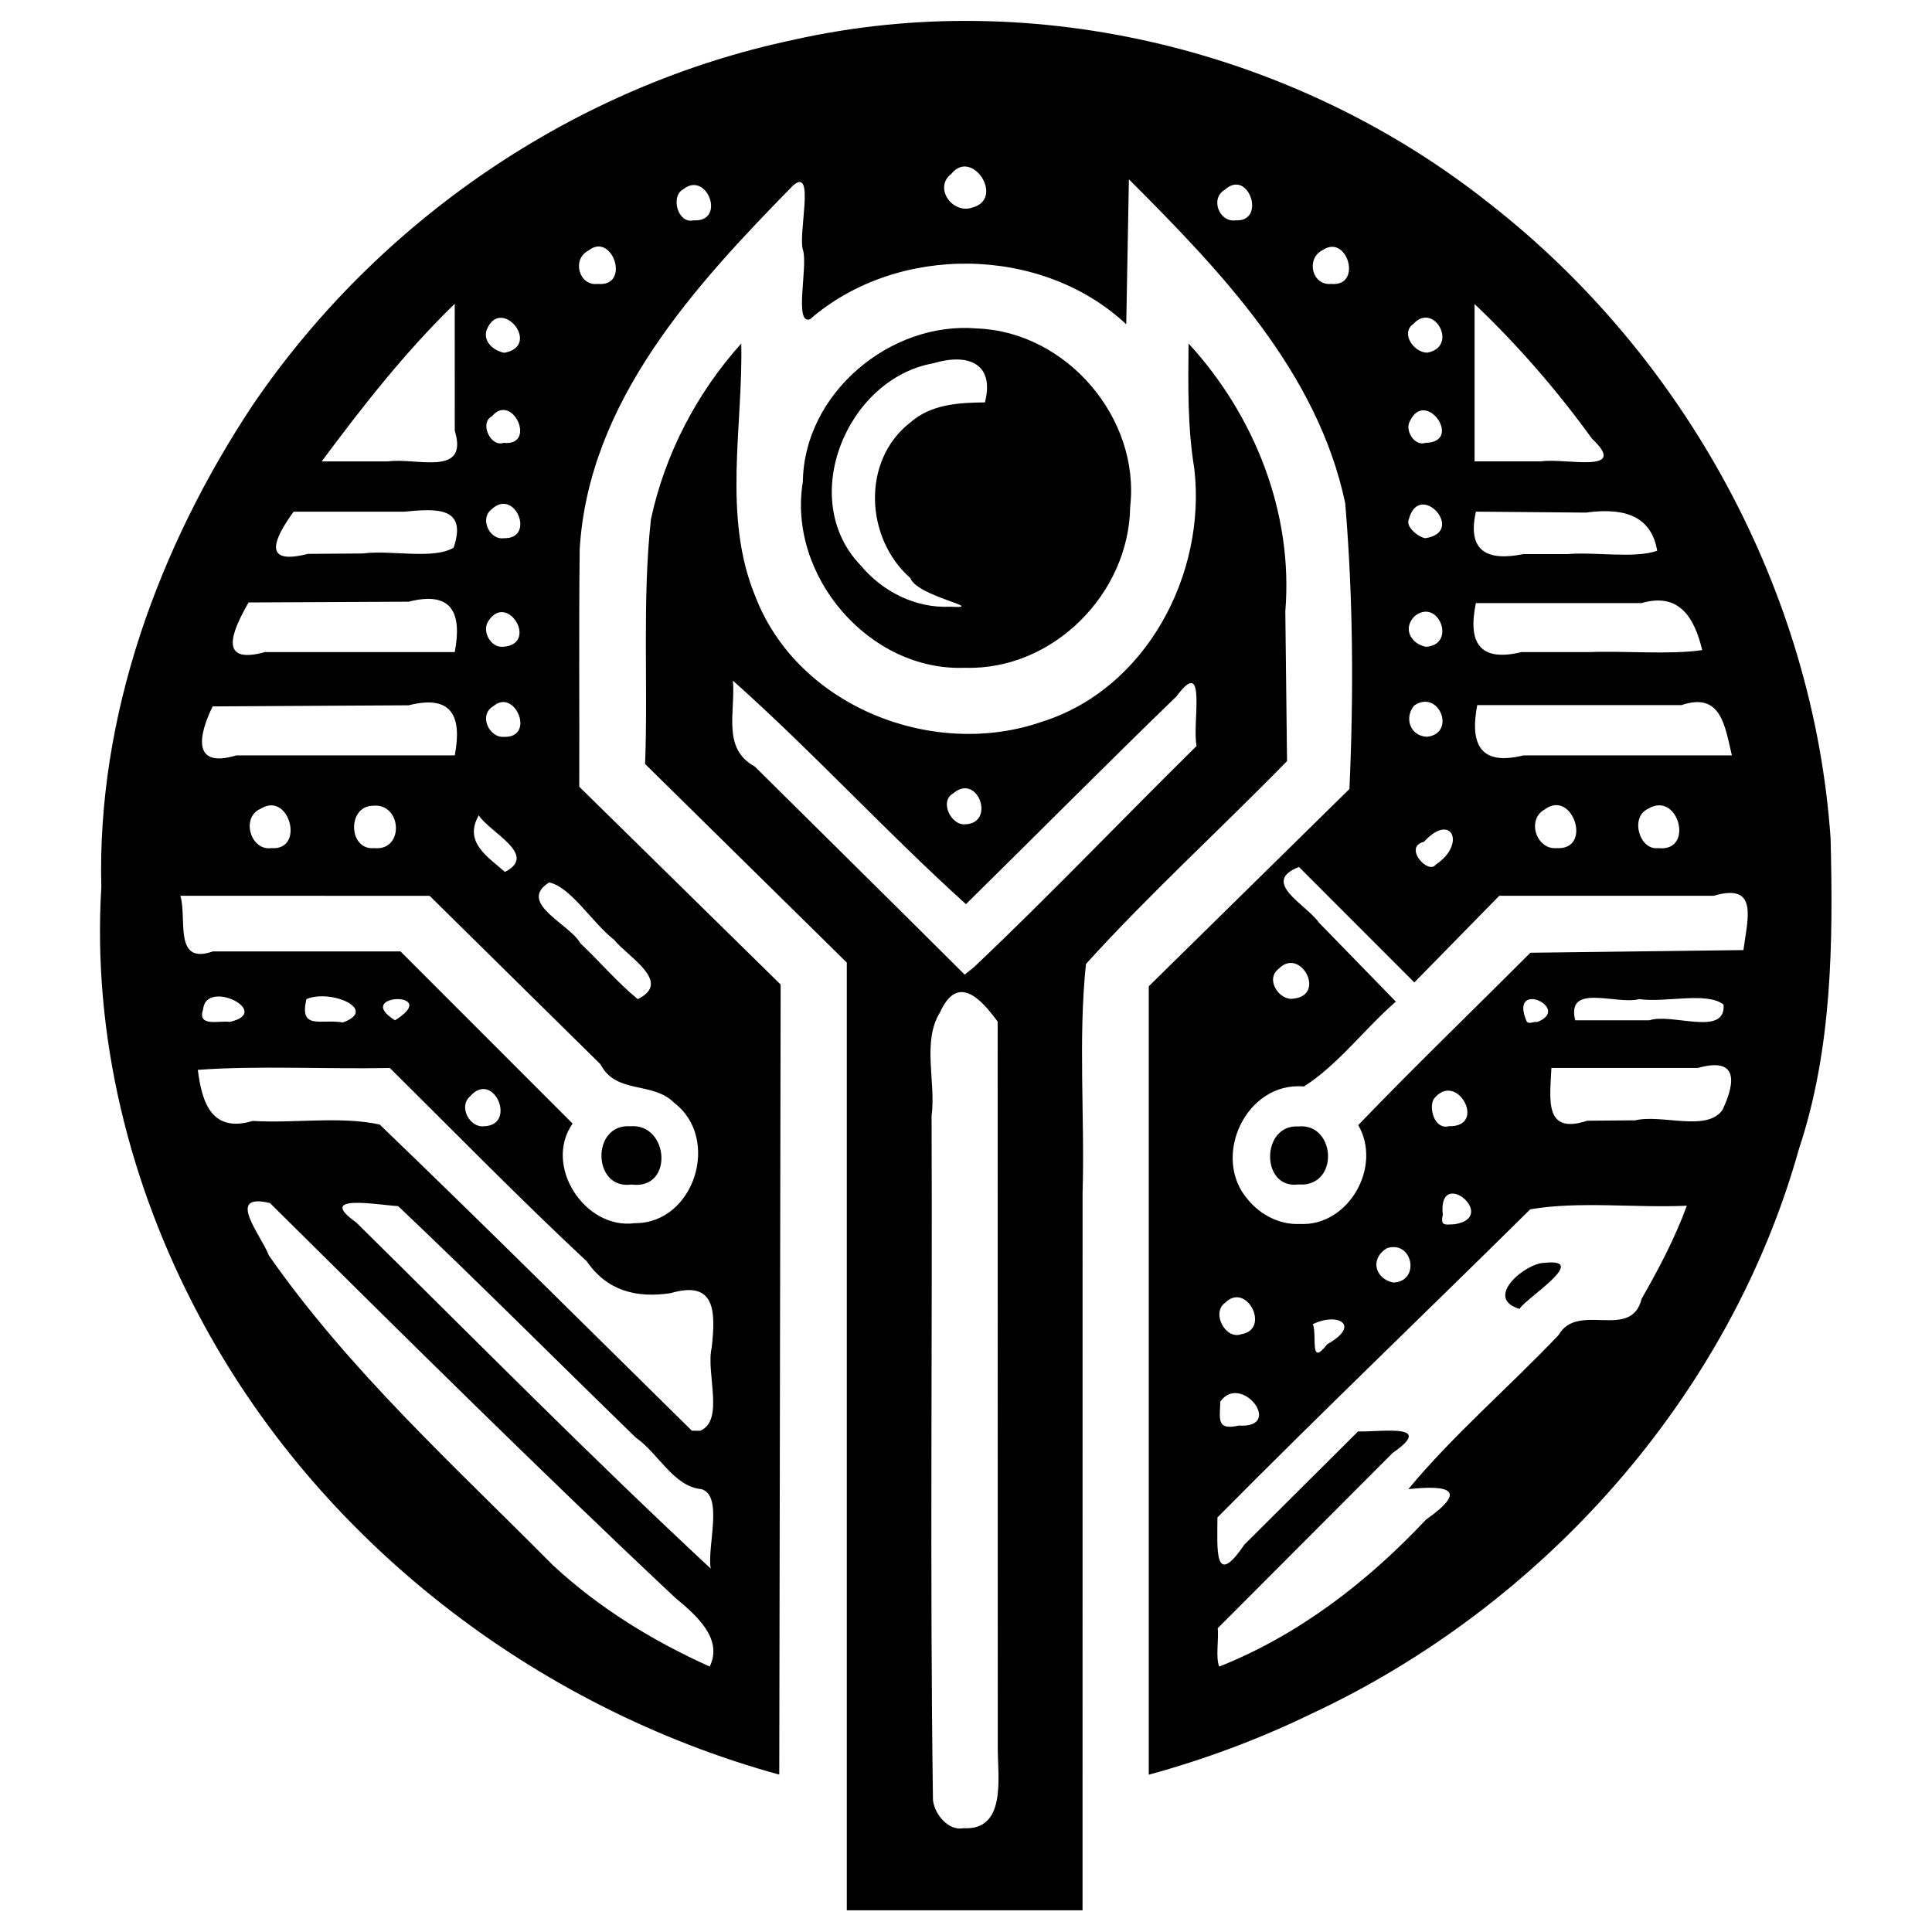 <?xml version="1.0" encoding="UTF-8" standalone="no"?>
<!-- Created with Inkscape (http://www.inkscape.org/) -->

<svg
   width="512"
   height="512"
   viewBox="0 0 512 512"
   version="1.1"
   id="svg1"
   xml:space="preserve"
   xmlns:inkscape="http://www.inkscape.org/namespaces/inkscape"
   xmlns:sodipodi="http://sodipodi.sourceforge.net/DTD/sodipodi-0.dtd"
   xmlns="http://www.w3.org/2000/svg"
   xmlns:svg="http://www.w3.org/2000/svg"><sodipodi:namedview
     id="namedview1"
     pagecolor="#ffffff"
     bordercolor="#000000"
     borderopacity="0.25"
     inkscape:showpageshadow="2"
     inkscape:pageopacity="0.0"
     inkscape:pagecheckerboard="0"
     inkscape:deskcolor="#d1d1d1"
     inkscape:document-units="px" /><defs
     id="defs1" /><g
     inkscape:label="Layer 1"
     inkscape:groupmode="layer"
     id="layer1"><path
       style="fill:#000000;stroke-width:1.408"
       d="m 255.649,506.249 c -10.413,0 -20.825,0 -31.238,0 0,-83.719 0,-167.437 0,-251.156 -17.818,-17.543 -35.637,-35.086 -53.455,-52.628 0.815,-21.579 -0.782,-43.456 1.549,-64.847 3.715,-17.294 12.122,-33.429 23.94,-46.583 0.466,22.298 -5.028,45.85 3.738,67.059 11.266,29.179 47.16,43.242 76.021,33.156 27.593,-8.726 43.538,-39.096 40.302,-67.036 -1.808,-10.913 -1.64,-22.046 -1.521,-33.179 17.508,19.047 27.781,44.941 25.638,70.948 0.152,13.238 0.303,26.477 0.455,39.715 -17.596,18.029 -36.489,35.215 -53.286,53.763 -2.09,19.911 -0.297,40.535 -0.896,60.72 -0.006,63.356 0.005,126.713 -0.011,190.069 -10.412,0 -20.825,0 -31.237,0 z m -0.262,-21.761 c 11.268,0.634 9.074,-13.293 9.035,-20.765 -0.011,-64.328 -0.021,-128.656 -0.032,-192.985 -4.636,-6.339 -10.675,-12.651 -15.289,-2.424 -4.814,7.774 -1.015,18.421 -2.225,27.397 0.246,60.42 -0.481,120.972 0.37,181.31 0.378,3.684 4.048,8.291 8.141,7.467 z m 2.719,-228.176 c 20.127,-19.035 39.263,-39.172 59.01,-58.629 -1.285,-5.556 2.927,-24.359 -5.306,-13.174 -18.781,18.191 -37.189,36.764 -55.824,55.105 -21.157,-19.115 -40.455,-40.262 -61.759,-59.241 0.738,8.08 -2.998,18.026 5.786,22.751 18.534,18.4 37.156,36.714 55.636,55.167 0.819,-0.66 1.638,-1.319 2.457,-1.979 z m -2.362,-37.87 c 8.211,-0.185 3.411,-13.744 -3.097,-8.215 -3.853,2.101 -0.538,8.6 3.097,8.215 z m -49.047,147.16 c -0.062,34.897 -0.124,69.794 -0.186,104.691 C 141.721,452.48 84.139,408.139 52.667,348.511 34.245,313.845 24.472,274.397 26.851,235.078 25.68,189.703 42.037,145.008 66.873,107.491 100.134,58.488 152.242,22.779 210.292,10.552 c 64.172,-14.424 133.798,2.906 184.999,43.829 51.4,40.326 85.332,102.521 89.838,167.829 0.678,27.658 0.438,55.741 -8.39,82.286 -18.404,65.779 -67.94,121.215 -129.589,149.85 -13.691,6.638 -28.033,11.956 -42.715,15.971 0,-69.647 0,-139.293 0,-208.94 17.726,-17.427 35.452,-34.855 53.179,-52.282 1.136,-25.222 0.991,-50.68 -1.118,-75.758 -7.366,-34.859 -32.993,-61.459 -57.326,-85.823 -0.234,12.808 -0.468,25.615 -0.702,38.423 -22.438,-21.005 -60.714,-21.38 -83.796,-1.339 -4.27,1.542 -0.62,-13.586 -1.814,-18.131 -1.562,-4.073 3.325,-22.382 -2.635,-17.353 -26.16,26.649 -54.258,57.232 -56.596,96.457 -0.245,20.962 -0.042,41.948 -0.116,62.92 17.79,17.474 35.58,34.949 53.371,52.423 -0.062,34.897 -0.124,69.794 -0.186,104.691 z m -18.613,76.053 c 3.579,-7.397 -3.497,-13.55 -9.18,-18.258 -36.407,-34.213 -71.863,-69.421 -107.36,-104.574 -12.032,-2.88 -2.298,8.583 -0.283,13.896 21.319,30.524 49.188,55.765 75.292,82.1 12.212,11.327 26.447,20.054 41.531,26.836 z m 135.022,0.013 c 21.102,-8.404 39.299,-22.456 54.805,-38.955 10.913,-7.708 6.547,-9.272 -4.683,-8.076 11.77,-14.243 26.811,-27.129 39.831,-40.854 5.078,-8.905 19.223,1.619 21.995,-9.604 4.524,-7.896 8.853,-16.103 11.976,-24.653 -13.703,0.633 -28.441,-1.266 -41.497,0.951 -27.575,27.278 -55.613,54.103 -82.899,81.663 -0.029,8.444 -0.913,19.033 7.138,7.203 10.042,-9.999 20.084,-19.998 30.127,-29.997 5.946,0.203 20.686,-2.28 9.168,5.705 -15.451,15.48 -30.902,30.96 -46.353,46.44 0.295,3.172 -0.602,7.729 0.393,10.179 z m 79.59,-94.794 c -9.641,-2.851 1.549,-12.169 6.577,-12.204 12.357,-1.342 -5.204,9.58 -6.577,12.204 z M 188.351,415.695 c -1.02,-5.789 3.441,-19.283 -2.455,-21.059 -7.353,-0.618 -11.47,-9.56 -17.393,-13.652 -21.031,-20.417 -41.712,-41.199 -62.993,-61.355 -5.551,-0.303 -22.007,-3.395 -11.118,4.323 31.156,30.712 62.011,62.02 93.96,91.743 z m -2.799,-36.525 c 6.528,-2.747 1.477,-15.35 3.058,-22.053 1.053,-9.482 1.077,-17.934 -10.859,-14.426 -9.092,1.377 -16.846,-0.589 -22.252,-8.426 -17.82,-16.64 -34.866,-34.073 -52.178,-51.234 -16.793,0.335 -34.929,-0.674 -50.893,0.49 1.114,9.138 3.948,16.703 14.56,13.541 11.068,0.664 23.208,-1.32 33.627,0.945 27.849,26.767 55.209,54.036 82.729,81.14 l 1.357,0.015 z m 142.75,-1.381 c 12.121,0.765 0.657,-14.117 -4.914,-6.364 -0.098,4.625 -1.111,7.722 4.914,6.364 z m 23.436,-21.56 c 9.078,-5.078 2.745,-8.556 -3.817,-5.313 1.194,2.985 -1.015,11.577 3.817,5.313 z m -22.765,-2.656 c 7.839,-1.279 1.379,-14.049 -4.302,-8.316 -3.751,2.609 0.081,9.891 4.302,8.316 z m 40.183,-13.69 c 7.321,-0.144 5.342,-11.248 -1.544,-9.126 -4.573,2.668 -3.372,8.014 1.544,9.126 z M 168.305,324.148 c 15.679,0.072 22.803,-22.412 10.369,-31.881 -5.705,-5.797 -15.368,-2.151 -19.542,-10.225 -15.094,-14.881 -30.187,-29.761 -45.281,-44.642 -22.018,-0.002 -44.036,-0.004 -66.054,-0.006 1.84,6.013 -1.912,18.435 8.61,14.741 16.577,0 33.153,0 49.73,0 15.203,15.208 30.406,30.417 45.609,45.625 -7.841,11.159 3.274,28.228 16.558,26.387 z m -0.98,-10.238 c -10.354,1.468 -10.714,-16.168 -0.265,-15.441 10.251,-0.823 11.571,16.967 0.265,15.441 z m 177.173,10.458 c 12.878,0.651 21.86,-15.167 15.453,-26.202 14.908,-15.518 30.42,-30.439 45.611,-45.678 18.822,-0.234 37.643,-0.468 56.465,-0.702 1.065,-8.223 4.14,-17.946 -7.88,-14.39 -18.942,0 -37.883,0 -56.825,0 -7.502,7.654 -15.004,15.307 -22.506,22.961 -10.191,-10.199 -20.383,-20.398 -30.574,-30.597 -10.393,4.008 2.071,10.024 5.328,14.786 6.78,6.966 13.562,13.93 20.343,20.895 -8.253,7.177 -15.469,16.89 -24.365,22.49 -15.348,-1.393 -24.752,18.847 -14.739,30.089 3.274,3.972 8.421,6.614 13.69,6.348 z m -0.612,-10.458 c -9.801,1.094 -9.702,-15.92 0.15,-15.391 9.52,-0.94 10.937,14.511 1.549,15.391 h -1.357 z m 41.595,10.53 c 11.99,-1.897 -4.542,-15.66 -3.127,-2.503 -0.675,3.153 0.682,2.562 3.127,2.503 z M 128.255,298.467 c 8.939,-0.236 2.49,-15.206 -3.78,-7.824 -2.982,2.666 -0.011,8.265 3.78,7.824 z m 255.718,-0.011 c 10.378,0.279 1.962,-15.15 -4.095,-7.092 -1.256,2.581 0.393,8.07 4.095,7.092 z m 49.379,-1.559 c 7.16,-1.678 18.969,3.144 23.116,-2.747 3.631,-7.66 3.979,-14.088 -6.523,-11.127 -12.937,0 -25.873,0 -38.81,0 -0.344,8.2 -2.075,17.8 9.501,13.98 4.239,-0.035 8.477,-0.071 12.716,-0.106 z M 60.853,270.825 c 11.726,-2.602 -6.331,-11.581 -7.02,-3.338 -1.718,4.849 4.511,2.866 7.02,3.338 z m 30.009,0.139 c 9.49,-3.404 -3.132,-8.936 -9.652,-6.191 -1.982,8.339 3.907,5.175 9.652,6.191 z m 316.472,-0.103 c 9.488,-3.577 -7.5,-11.531 -2.805,-0.292 0.558,1.077 1.937,0.02 2.805,0.292 z m -302.65,-0.472 c 12.673,-7.865 -11.45,-7.102 0,0 z m 332.424,0 c 5.944,-1.996 20.353,4.472 19.655,-4.165 -4.446,-3.494 -15.452,-0.428 -22.37,-1.45 -5.907,1.612 -19.448,-4.41 -16.94,5.616 6.552,0 13.103,0 19.655,0 z m -268.115,-5.616 c 9.364,-4.491 -2.61,-11.163 -6.237,-15.722 -5.752,-4.41 -11.457,-14.004 -17.237,-15.196 -8.581,5.432 5.515,11.047 8.274,16.104 5.104,4.834 9.9,10.46 15.2,14.814 z m 173.819,-0.13 c 8.749,-0.885 1.819,-13.856 -3.977,-7.884 -3.707,2.873 0.359,8.594 3.977,7.884 z M 133.812,231.069 c 8.961,-4.548 -4.061,-10.431 -6.933,-15.008 -4.025,7.093 2.188,10.841 6.933,15.008 z m 246.672,-1.93 c 8.138,-5.366 4.255,-14.09 -3.133,-6.046 -5.584,1.319 1.143,8.824 3.133,6.046 z M 71.856,224.76 c 9.132,0.748 4.796,-15.145 -2.677,-10.476 -5.45,2.185 -2.835,11.216 2.677,10.476 z m 27.337,0 c 8.018,0.828 7.391,-12.035 -0.42,-11.232 -6.809,0.135 -6.488,11.872 0.42,11.232 z m 313.236,0 c 9.835,0.672 4.313,-15.766 -3.02,-10.272 -4.969,2.668 -2.231,10.702 3.02,10.272 z m 27.03,0 c 9.706,1.109 5.372,-15.337 -2.703,-10.42 -4.876,2.199 -2.303,11.092 2.703,10.42 z M 86.826,200.191 c 11.231,0 22.463,0 33.694,0 1.995,-10.529 -0.881,-16.159 -12.216,-13.282 -17.319,0.099 -34.638,0.197 -51.957,0.296 -3.819,7.799 -5.431,16.49 6.286,12.986 8.064,0 16.129,0 24.193,0 z m 338.396,0 c 11.247,0 22.495,0 33.742,0 -1.866,-7.89 -2.867,-16.856 -13.322,-13.337 -18.054,0 -36.107,0 -54.161,0 -1.998,10.516 0.89,16.145 12.216,13.337 7.175,0 14.35,0 21.525,0 z m -291.583,-4.914 c 8.364,0.181 2.814,-12.995 -2.847,-8.166 -4.074,2.286 -1.231,8.518 2.847,8.166 z m 244.547,-0.021 c 7.836,-0.881 3.164,-12.782 -3.438,-8.268 -2.724,3.337 -0.963,8.116 3.438,8.268 z M 90.61,172.814 c 9.97,0 19.94,0 29.91,0 1.979,-10.533 -0.839,-16.247 -12.216,-13.36 -14.143,0.067 -28.286,0.135 -42.43,0.202 -4.271,7.449 -8.337,16.642 4.328,13.158 6.803,3e-5 13.605,5e-5 20.408,8e-5 z m 330.462,0 c 9.798,-0.373 21.192,0.732 30.035,-0.526 -2.084,-8.726 -6.166,-15.351 -16.099,-12.46 -14.627,0 -29.253,0 -43.88,0 -2.189,10.484 0.958,15.685 12.085,12.986 5.953,0 11.906,0 17.858,0 z m -287.885,-1.404 c 9.809,-0.523 1.229,-14.76 -3.8,-6.762 -1.726,2.626 0.612,6.949 3.8,6.762 z m 244.702,0 c 8.331,-0.547 3.205,-13.262 -3.047,-8.072 -3.238,3.299 -0.835,7.323 3.047,8.072 z M 96.127,146.675 c 7.576,-0.983 18.704,1.694 24.094,-1.541 3.696,-10.976 -4.662,-10.344 -13.215,-9.524 -9.736,0 -19.471,0 -29.207,0 -5.147,7.133 -8.525,14.318 3.787,11.177 4.847,-0.037 9.694,-0.074 14.541,-0.112 z m 319.22,0.166 c 7.596,-0.625 17.775,1.224 23.829,-0.877 -1.703,-10.09 -10.018,-11.326 -18.869,-10.121 -9.726,-0.084 -19.452,-0.168 -29.178,-0.253 -2.345,10.393 2.87,13.224 12.567,11.251 3.883,0 7.767,0 11.65,0 z m -281.84,-4.212 c 8.612,0.223 2.911,-13.486 -3.178,-7.686 -3.32,2.372 -0.633,8.238 3.178,7.686 z m 244.214,0 c 11.024,-1.659 -1.577,-15.53 -4.363,-5.034 -0.985,2.098 2.749,4.844 4.363,5.034 z M 102.888,122.273 c 7.558,-1.034 21.395,4.209 17.63,-8.144 -0.003,-11.208 -0.006,-22.415 -0.01,-33.623 -13.096,12.709 -24.383,27.146 -35.253,41.767 5.877,0 11.755,0 17.632,0 z m 305.52,0 c 6.25,-0.996 23.581,3.519 13.49,-6.022 -9.271,-12.806 -19.66,-24.792 -31.12,-35.687 0,13.903 0,27.806 0,41.708 5.877,0 11.753,0 17.63,0 z M 133.438,117.359 c 8.956,0.958 2.38,-13.54 -3.09,-7.02 -3.379,1.727 -0.296,8.255 3.09,7.02 z m 244.354,0 c 10.102,-0.195 -0.031,-14.593 -4.153,-5.751 -1.429,2.45 1.231,6.766 4.153,5.751 z M 133.633,93.492 c 10.171,-1.842 -1,-15.365 -4.689,-6.005 -0.976,3.165 1.988,5.501 4.689,6.005 z m 244.717,-0.044 c 8.224,-1.663 1.715,-13.503 -3.717,-7.677 -3.665,2.495 0.124,7.813 3.717,7.677 z M 158.426,75.241 c 8.842,0.817 3.868,-13.905 -2.428,-8.868 -4.587,2.269 -2.556,9.526 2.428,8.868 z m 194.311,0 c 8.462,0.836 4.34,-13.366 -2.159,-9.002 -4.604,2.243 -2.904,9.488 2.159,9.002 z M 183.806,58.393 c 8.757,0.524 3.548,-13.358 -2.76,-8.215 -3.445,1.848 -1.403,9.227 2.76,8.215 z m 143.564,0 c 8.35,0.568 3.541,-13.873 -2.746,-8.132 -4.032,2.294 -1.519,8.687 2.746,8.132 z m -69.774,-3.363 c 8.85,-2.253 0.055,-15.902 -5.489,-8.953 -4.75,3.621 0.239,10.705 5.489,8.953 z M 255.712,176.97 c -25.376,0.998 -47.091,-24.443 -42.942,-49.338 0.301,-23.366 23.161,-42.576 46.199,-40.583 23.681,0.914 43.216,23.716 40.539,47.273 -0.316,23.035 -20.502,43.381 -43.796,42.647 z m -3.924,-16.184 c 10.306,0.586 -8.781,-2.693 -10.534,-7.587 -11.978,-10.506 -13.029,-31.203 0.034,-41.27 5.466,-4.796 12.75,-5.233 19.726,-5.286 2.687,-10.517 -4.697,-13.091 -13.692,-10.363 -22.902,4.055 -36.141,36.018 -19.261,53.522 5.787,6.972 14.567,11.424 23.726,10.984 z"
       id="path1" /></g></svg>
